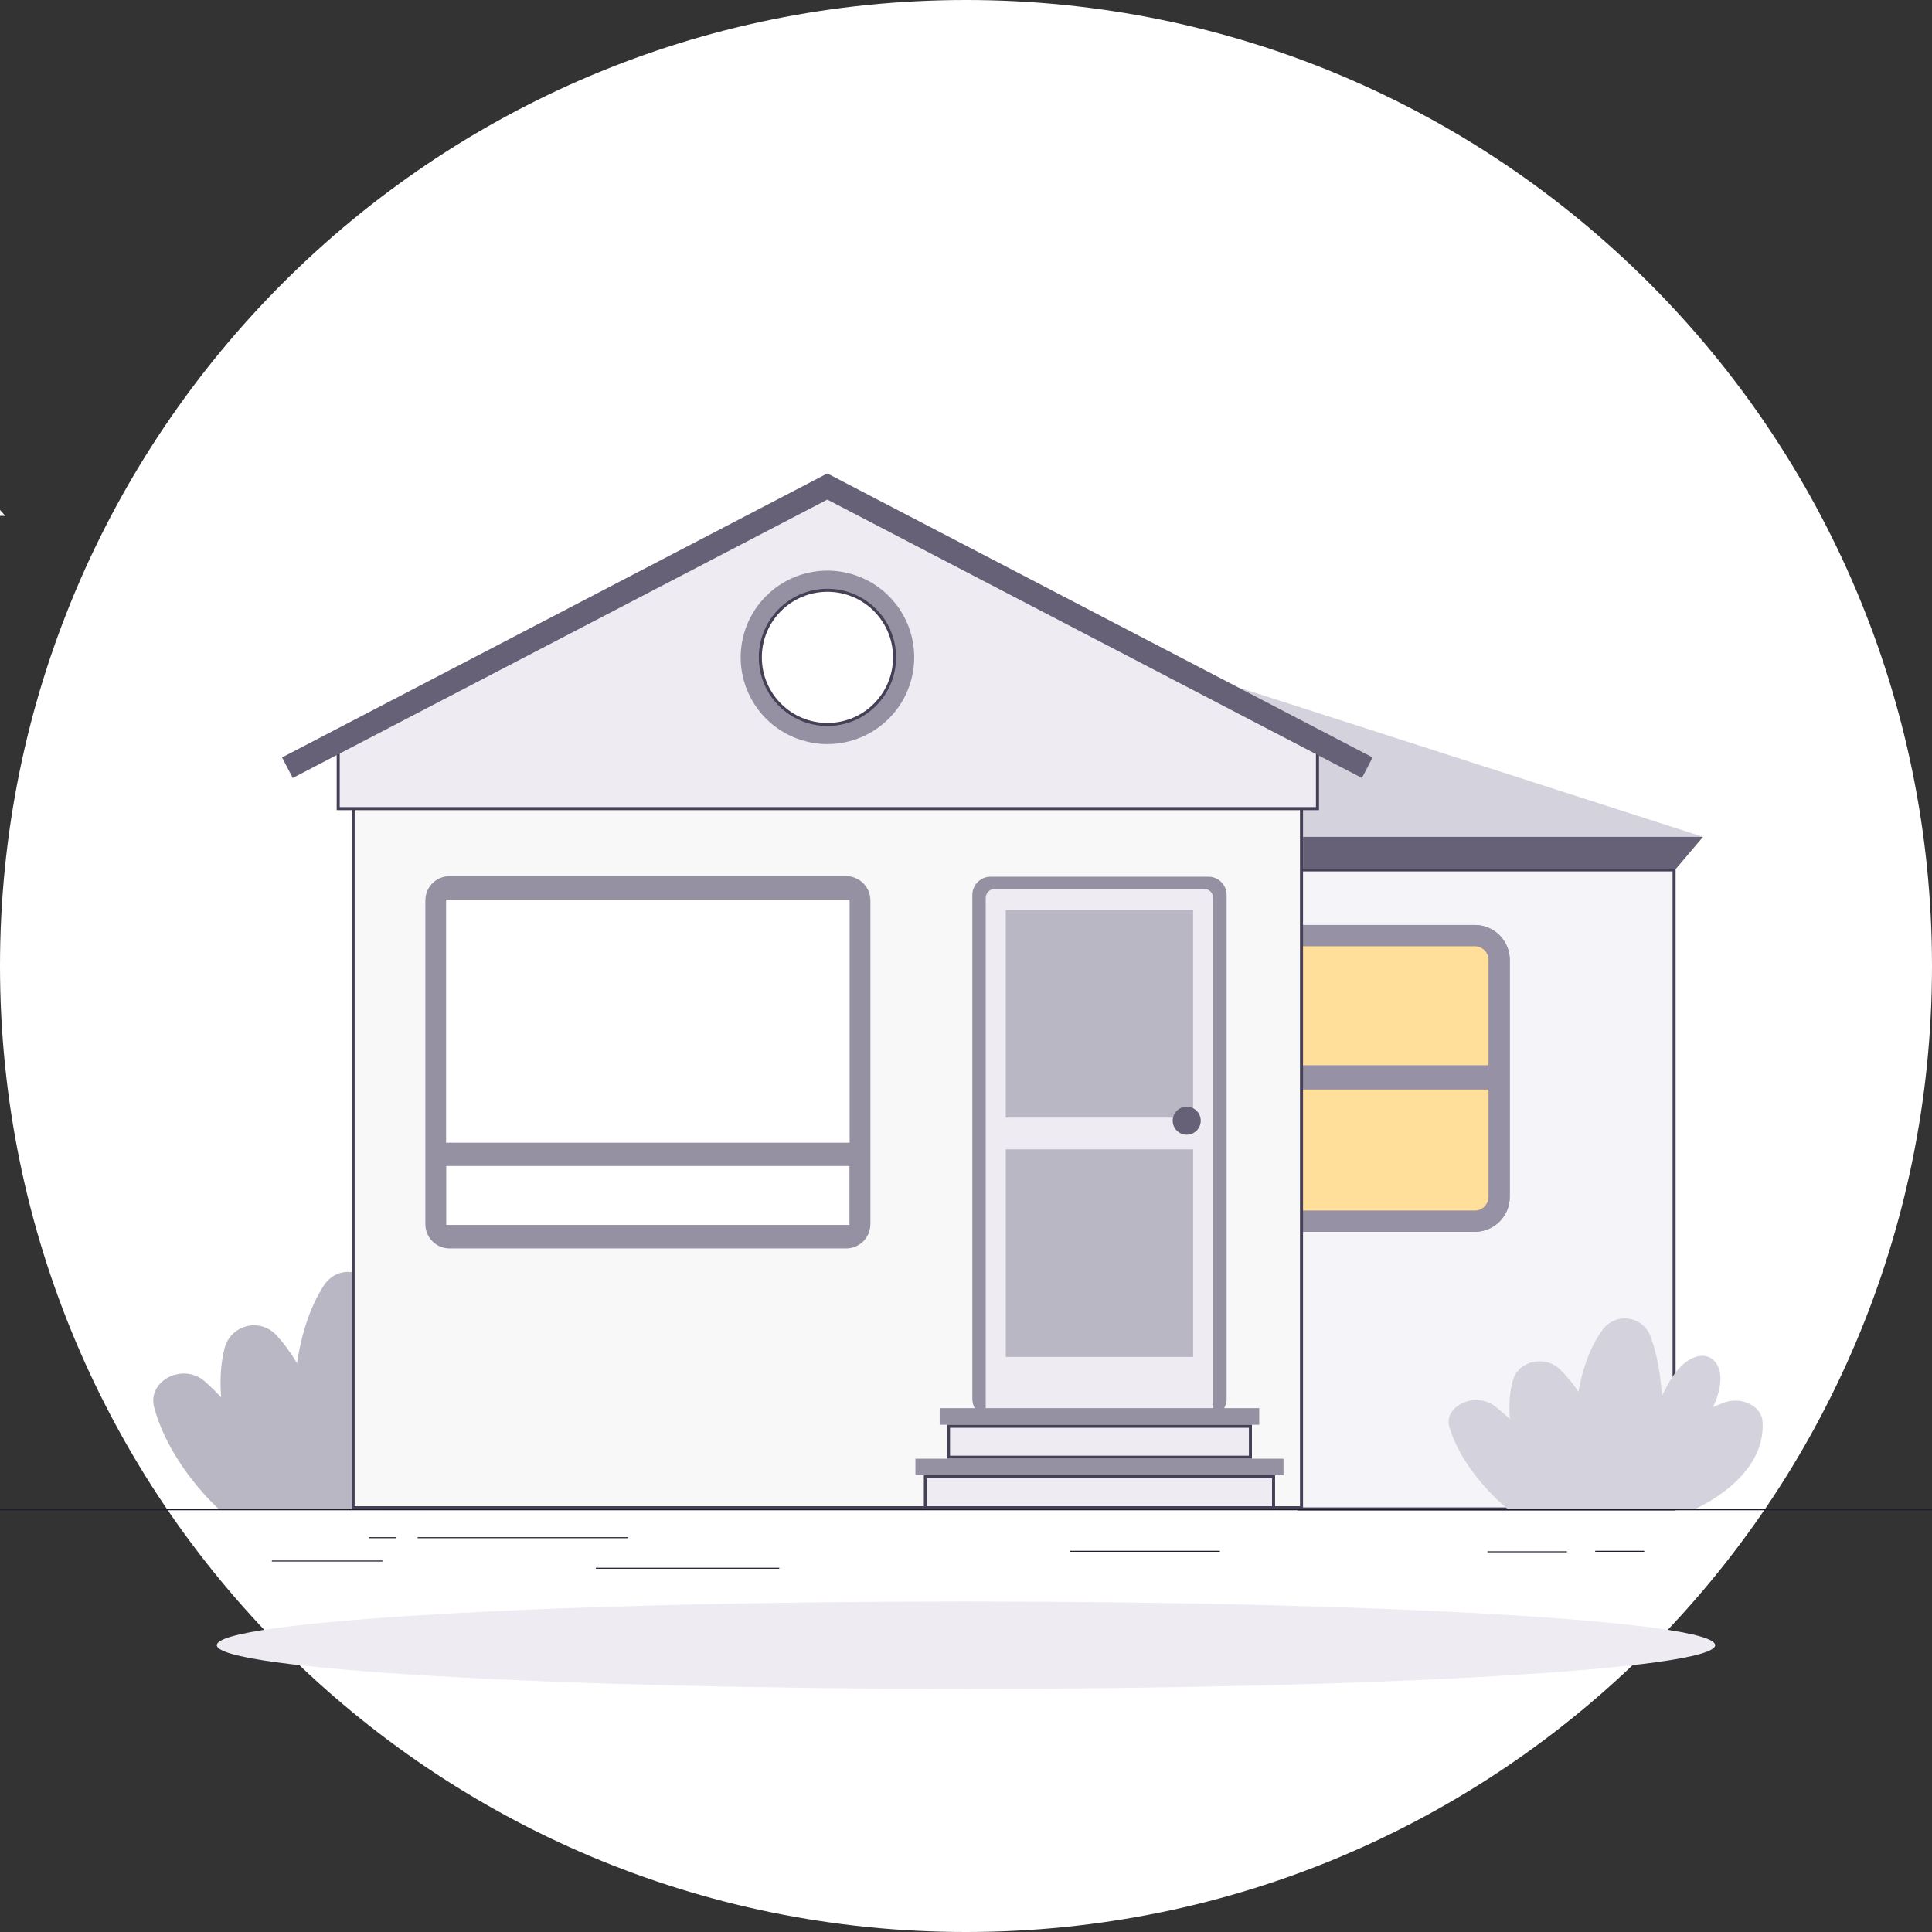 <svg xmlns="http://www.w3.org/2000/svg" viewBox="0 0 636 636" width="636" height="636"
    preserveAspectRatio="xMidYMid meet" style="width: 100%; height: 100%; transform: translate3d(0px, 0px, 0px);">
    <rect x="0" y="0" width="636" height="636" fill="#333333" stroke="none"/>
    <defs>
        <clipPath id="__lottie_element_2">
            <rect width="636" height="636" x="0" y="0"></rect>
        </clipPath>
        <clipPath id="__lottie_element_34">
            <path d="M0,0 L100,0 L100,100 L0,100z"></path>
        </clipPath>
        <clipPath id="__lottie_element_47">
            <path d="M0,0 L100,0 L100,100 L0,100z"></path>
        </clipPath>
        <clipPath id="__lottie_element_60">
            <path d="M0,0 L100,0 L100,100 L0,100z"></path>
        </clipPath>
    </defs>
    <g clip-path="url(#__lottie_element_2)">
        <g transform="matrix(1,0,0,1,0,0)" opacity="1" style="display: block;">
            <g opacity="1" transform="matrix(1,0,0,1,318,248.5)">
                <path fill="rgb(255,255,255)" fill-opacity="1"
                    d=" M0,-248.5 C175.627,-248.5 318,-106.126 318,69.5 C318,245.126 175.627,387.5 0,387.5 C-175.626,387.5 -318,245.126 -318,69.5 C-318,-106.126 -175.626,-248.5 0,-248.5z">
                </path>
            </g>
        </g>
        <g transform="matrix(1,0,0,1,-567.964,0)" opacity="1" style="display: block;">
            <g opacity="1" transform="matrix(1,0,0,1,464.965,149.468)">
                <path fill="rgb(245,244,248)" fill-opacity="1"
                    d=" M-90.891,3.052 C-90.326,2.991 -89.756,2.961 -89.186,2.963 C-89.708,-2.95 -86.642,-6.727 -80.104,-6.727 C-75.372,-6.727 -69.585,-4.756 -63.683,-1.424 C-65.363,-12.869 -59.956,-20.359 -47.706,-20.359 C-37.824,-20.359 -25.306,-15.501 -12.943,-7.642 C-11.862,-12.144 -8.211,-14.84 -2.092,-14.84 C8.656,-14.84 23.933,-6.51 36.182,5.252 C38.828,2.633 42.796,1.018 48.024,0.751 C58.263,0.229 70.92,5.011 82.241,12.819 C82.776,12.094 83.479,11.512 84.291,11.122 C85.102,10.731 85.997,10.546 86.897,10.58 C92.493,10.288 100.202,14.599 104.705,20.359 C104.705,20.359 -99.897,20.359 -99.897,20.359 C-104.705,11.674 -100.876,4.031 -90.891,3.052z">
                </path>
            </g>
            <g opacity="1" transform="matrix(1,0,0,1,200.955,118.001)">
                <path fill="rgb(245,244,248)" fill-opacity="1"
                    d=" M-87.31,7.522 C-94.688,-8.412 -88.824,-19.768 -70.774,-19.768 C-59.466,-19.768 -45.448,-15.291 -31.787,-8.03 C-30.248,-12.176 -25.898,-14.656 -18.902,-14.656 C-6.602,-14.656 10.354,-7.026 23.659,3.847 C26.878,1.443 31.533,-0.044 37.524,-0.273 C49.277,-0.769 63.549,3.643 75.989,10.828 C77.464,9.446 79.426,8.705 81.446,8.768 C88.239,8.488 97.423,12.939 101.976,18.7 C102.269,19.068 102.523,19.412 102.765,19.768 C102.765,19.768 -96.468,19.768 -96.468,19.768 C-102.765,14.096 -95.807,7.802 -87.31,7.522z">
                </path>
            </g>
        </g>
        <g transform="matrix(1,0,0,1,0,0)" opacity="1" style="display: block;">
            <g opacity="1" transform="matrix(1,0,0,1,416.491,240.963)">
                <path fill="rgb(212,210,220)" fill-opacity="1"
                    d=" M-144.143,23.932 C-144.143,23.932 -70.507,-34.525 -70.507,-34.525 C-70.507,-34.525 144.143,34.525 144.143,34.525 C144.143,34.525 -144.143,34.525 -144.143,34.525 C-144.143,34.525 -144.143,23.932 -144.143,23.932z">
                </path>
            </g>
            <g opacity="1" transform="matrix(1,0,0,1,489.362,391.548)">
                <path fill="rgb(245,244,248)" fill-opacity="1"
                    d=" M61.736,105.186 C61.736,105.186 -61.736,105.186 -61.736,105.186 C-61.736,105.186 -61.736,-105.186 -61.736,-105.186 C-61.736,-105.186 61.736,-105.186 61.736,-105.186 C61.736,-105.186 61.736,105.186 61.736,105.186z">
                </path>
                <path stroke-linecap="butt" stroke-linejoin="miter" fill-opacity="0" stroke-miterlimit="4"
                    stroke="rgb(69,64,85)" stroke-opacity="1" stroke-width="1"
                    d=" M61.736,105.186 C61.736,105.186 -61.736,105.186 -61.736,105.186 C-61.736,105.186 -61.736,-105.186 -61.736,-105.186 C-61.736,-105.186 61.736,-105.186 61.736,-105.186 C61.736,-105.186 61.736,105.186 61.736,105.186z">
                </path>
            </g>
            <g opacity="1" transform="matrix(1,0,0,1,494.789,280.79)">
                <path fill="rgb(102,97,118)" fill-opacity="1"
                    d=" M-65.845,5.303 C-65.845,5.303 56.839,5.303 56.839,5.303 C56.839,5.303 65.844,-5.303 65.844,-5.303 C65.844,-5.303 -65.845,-5.303 -65.845,-5.303 C-65.845,-5.303 -65.845,5.303 -65.845,5.303z">
                </path>
            </g>
        </g>
        <g transform="matrix(1,0,0,1,446.5,355)" opacity="1" style="display: block;">
            <path fill="rgb(255,255,255)" fill-opacity="1"
                d=" M47,-39 C47,-39 47,39 47,39 C47,43.415 43.415,47 39,47 C39,47 -39,47 -39,47 C-43.415,47 -47,43.415 -47,39 C-47,39 -47,-39 -47,-39 C-47,-43.415 -43.415,-47 -39,-47 C-39,-47 39,-47 39,-47 C43.415,-47 47,-43.415 47,-39z">
            </path>
            <path stroke-linecap="butt" stroke-linejoin="miter" fill-opacity="0" stroke-miterlimit="4"
                stroke="rgb(150,145,164)" stroke-opacity="1" stroke-width="7"
                d=" M47,-39 C47,-39 47,39 47,39 C47,43.415 43.415,47 39,47 C39,47 -39,47 -39,47 C-43.415,47 -47,43.415 -47,39 C-47,39 -47,-39 -47,-39 C-47,-43.415 -43.415,-47 -39,-47 C-39,-47 39,-47 39,-47 C43.415,-47 47,-43.415 47,-39z">
            </path>
        </g>
        <g transform="matrix(1,0,0,1,446.5,355)" opacity="1" style="display: block;">
            <path fill="rgb(255,223,154)" fill-opacity="1"
                d=" M47,-39 C47,-39 47,39 47,39 C47,43.415 43.415,47 39,47 C39,47 -39,47 -39,47 C-43.415,47 -47,43.415 -47,39 C-47,39 -47,-39 -47,-39 C-47,-43.415 -43.415,-47 -39,-47 C-39,-47 39,-47 39,-47 C43.415,-47 47,-43.415 47,-39z">
            </path>
            <path stroke-linecap="butt" stroke-linejoin="miter" fill-opacity="0" stroke-miterlimit="4"
                stroke="rgb(150,145,164)" stroke-opacity="1" stroke-width="7"
                d=" M47,-39 C47,-39 47,39 47,39 C47,43.415 43.415,47 39,47 C39,47 -39,47 -39,47 C-43.415,47 -47,43.415 -47,39 C-47,39 -47,-39 -47,-39 C-47,-43.415 -43.415,-47 -39,-47 C-39,-47 39,-47 39,-47 C43.415,-47 47,-43.415 47,-39z">
            </path>
        </g>
        <g transform="matrix(1,0,0,1,318,318.625)" opacity="1" style="display: block;">
            <g opacity="1" transform="matrix(1,0,0,1,140.405,36.052)">
                <path fill="rgb(150,145,164)" fill-opacity="1"
                    d=" M35.347,-4 C35.347,-4 35.347,4 35.347,4 C35.347,4 -35.347,4 -35.347,4 C-35.347,4 -35.347,-4 -35.347,-4 C-35.347,-4 35.347,-4 35.347,-4z">
                </path>
            </g>
        </g>
        <g transform="matrix(1,0,0,1,0,0)" opacity="1" style="display: block;">
            <g opacity="1" transform="matrix(1,0,0,1,318,497.001)">
                <path fill="rgb(31,27,44)" fill-opacity="1"
                    d=" M-318,0.16 C-318,0.16 318,0.16 318,0.16 C318,0.16 318,-0.16 318,-0.16 C318,-0.16 -318,-0.16 -318,-0.16 C-318,-0.16 -318,0.16 -318,0.16z">
                </path>
            </g>
            <g opacity="1" transform="matrix(1,0,0,1,502.746,510.836)">
                <path fill="rgb(31,27,44)" fill-opacity="1"
                    d=" M-13.064,0.16 C-13.064,0.16 13.064,0.16 13.064,0.16 C13.064,0.16 13.064,-0.159 13.064,-0.159 C13.064,-0.159 -13.064,-0.159 -13.064,-0.159 C-13.064,-0.159 -13.064,0.16 -13.064,0.16z">
                </path>
            </g>
            <g opacity="1" transform="matrix(1,0,0,1,533.203,510.672)">
                <path fill="rgb(31,27,44)" fill-opacity="1"
                    d=" M-8.071,0.16 C-8.071,0.16 8.071,0.16 8.071,0.16 C8.071,0.16 8.071,-0.159 8.071,-0.159 C8.071,-0.159 -8.071,-0.159 -8.071,-0.159 C-8.071,-0.159 -8.071,0.16 -8.071,0.16z">
                </path>
            </g>
            <g opacity="1" transform="matrix(1,0,0,1,376.887,510.672)">
                <path fill="rgb(31,27,44)" fill-opacity="1"
                    d=" M-24.683,0.16 C-24.683,0.16 24.683,0.16 24.683,0.16 C24.683,0.16 24.683,-0.159 24.683,-0.159 C24.683,-0.159 -24.683,-0.159 -24.683,-0.159 C-24.683,-0.159 -24.683,0.16 -24.683,0.16z">
                </path>
            </g>
            <g opacity="1" transform="matrix(1,0,0,1,226.339,516.255)">
                <path fill="rgb(31,27,44)" fill-opacity="1"
                    d=" M-30.184,0.159 C-30.184,0.159 30.184,0.159 30.184,0.159 C30.184,0.159 30.184,-0.16 30.184,-0.16 C30.184,-0.16 -30.184,-0.16 -30.184,-0.16 C-30.184,-0.16 -30.184,0.159 -30.184,0.159z">
                </path>
            </g>
            <g opacity="1" transform="matrix(1,0,0,1,125.896,506.196)">
                <path fill="rgb(31,27,44)" fill-opacity="1"
                    d=" M-4.497,0.159 C-4.497,0.159 4.497,0.159 4.497,0.159 C4.497,0.159 4.497,-0.159 4.497,-0.159 C4.497,-0.159 -4.497,-0.159 -4.497,-0.159 C-4.497,-0.159 -4.497,0.159 -4.497,0.159z">
                </path>
            </g>
            <g opacity="1" transform="matrix(1,0,0,1,172.12,506.196)">
                <path fill="rgb(31,27,44)" fill-opacity="1"
                    d=" M-34.656,0.159 C-34.656,0.159 34.656,0.159 34.656,0.159 C34.656,0.159 34.656,-0.159 34.656,-0.159 C34.656,-0.159 -34.656,-0.159 -34.656,-0.159 C-34.656,-0.159 -34.656,0.159 -34.656,0.159z">
                </path>
            </g>
            <g opacity="1" transform="matrix(1,0,0,1,107.694,513.876)">
                <path fill="rgb(31,27,44)" fill-opacity="1"
                    d=" M-18.209,0.16 C-18.209,0.16 18.209,0.16 18.209,0.16 C18.209,0.16 18.209,-0.159 18.209,-0.159 C18.209,-0.159 -18.209,-0.159 -18.209,-0.159 C-18.209,-0.159 -18.209,0.16 -18.209,0.16z">
                </path>
            </g>
            <g opacity="1" transform="matrix(1,0,0,1,132.6,460.9)">
                <path fill="rgb(149,145,163)" fill-opacity="1"
                    d=" M-23.335,35.943 C-23.335,35.943 -6.456,35.943 -6.456,35.943 C-6.456,35.943 4.127,17.288 14.061,-5.64 C23.334,-27.016 7.536,-35.943 -2.385,-14.936 C-15.004,11.795 -23.335,35.943 -23.335,35.943z">
                </path>
            </g>
            <g opacity="1" transform="matrix(1,0,0,1,140.111,473.75)">
                <path fill="rgb(149,145,163)" fill-opacity="1"
                    d=" M-26.229,23.093 C-26.229,23.093 -0.089,23.093 -0.089,23.093 C-0.089,23.093 26.229,10.643 24.766,-12.92 C24.371,-19.088 17.325,-23.093 11.079,-20.703 C-16.981,-9.945 -26.229,23.093 -26.229,23.093z">
                </path>
            </g>
            <g opacity="1" transform="matrix(1,0,0,1,73.286,472.644)">
                <path fill="rgb(186,183,197)" fill-opacity="1"
                    d=" M24.951,24.199 C24.951,24.199 -1.189,24.199 -1.189,24.199 C-1.189,24.199 -17.319,9.905 -22.521,-9.271 C-24.951,-18.109 -13.056,-24.199 -5.87,-17.893 C10.946,-3.115 24.951,24.199 24.951,24.199z">
                </path>
            </g>
            <g opacity="1" transform="matrix(1,0,0,1,89.479,466.491)">
                <path fill="rgb(186,183,197)" fill-opacity="1"
                    d=" M19.761,30.352 C19.761,30.352 -6.379,30.352 -6.379,30.352 C-6.379,30.352 -21.325,-0.347 -15.551,-22.69 C-15.103,-24.441 -14.188,-26.037 -12.904,-27.31 C-11.62,-28.583 -10.015,-29.484 -8.26,-29.918 C-6.504,-30.351 -4.664,-30.301 -2.935,-29.771 C-1.206,-29.242 0.346,-28.252 1.558,-26.911 C21.325,-5.165 19.761,30.352 19.761,30.352z">
                </path>
            </g>
            <g opacity="1" transform="matrix(1,0,0,1,111.382,456.5)">
                <path fill="rgb(186,183,197)" fill-opacity="1"
                    d=" M-12.167,40.343 C-12.167,40.343 13.961,40.343 13.961,40.343 C13.961,40.343 21.859,-3.249 12.497,-30.704 C9.698,-38.906 -0.222,-40.343 -4.827,-33.247 C-21.859,-6.695 -12.167,40.343 -12.167,40.343z">
                </path>
            </g>
            <g opacity="1" transform="matrix(1,0,0,1,497.511,477.38)">
                <path fill="rgb(212,210,220)" fill-opacity="1"
                    d=" M22.521,19.462 C22.521,19.462 -1.076,19.462 -1.076,19.462 C-1.076,19.462 -15.614,8.018 -20.346,-7.445 C-22.521,-14.553 -11.798,-19.463 -5.311,-14.389 C9.876,-2.499 22.521,19.462 22.521,19.462z">
                </path>
            </g>
            <g opacity="1" transform="matrix(1,0,0,1,512.132,471.441)">
                <path fill="rgb(212,210,220)" fill-opacity="1"
                    d=" M17.847,25.401 C17.847,25.401 -5.761,25.401 -5.761,25.401 C-5.761,25.401 -19.257,0.718 -14.043,-17.25 C-12.235,-23.482 -3.459,-25.402 1.401,-20.646 C19.258,-3.161 17.847,25.401 17.847,25.401z">
                </path>
            </g>
            <g opacity="1" transform="matrix(1,0,0,1,551.094,467.938)">
                <path fill="rgb(212,210,220)" fill-opacity="1"
                    d=" M-21.09,28.904 C-21.09,28.904 -5.826,28.904 -5.826,28.904 C0.918,18.081 7.108,6.924 12.721,-4.527 C21.09,-21.72 6.818,-28.905 -2.137,-12.005 C-9.17,1.289 -15.496,14.944 -21.09,28.904z">
                </path>
            </g>
            <g opacity="1" transform="matrix(1,0,0,1,557.855,478.277)">
                <path fill="rgb(212,210,220)" fill-opacity="1"
                    d=" M-23.691,18.566 C-23.691,18.566 -0.084,18.566 -0.084,18.566 C-0.084,18.566 23.691,8.558 22.355,-10.389 C22.012,-15.349 15.639,-18.566 10.004,-16.646 C-15.334,-7.998 -23.691,18.566 -23.691,18.566z">
                </path>
            </g>
            <g opacity="1" transform="matrix(1,0,0,1,531.911,465.361)">
                <path fill="rgb(212,210,220)" fill-opacity="1"
                    d=" M-10.99,31.482 C-10.99,31.482 12.605,31.482 12.605,31.482 C12.605,31.482 19.741,-3.564 11.333,-25.653 C10.742,-27.151 9.759,-28.463 8.488,-29.452 C7.216,-30.442 5.702,-31.072 4.104,-31.277 C2.506,-31.482 0.882,-31.255 -0.597,-30.619 C-2.079,-29.983 -3.361,-28.962 -4.312,-27.662 C-19.742,-6.349 -10.99,31.482 -10.99,31.482z">
                </path>
            </g>
            <g opacity="1" transform="matrix(1,0,0,1,272.348,373.137)">
                <path fill="rgb(248,248,249)" fill-opacity="1"
                    d=" M-156.096,-123.193 C-156.096,-123.193 156.096,-123.193 156.096,-123.193 C156.096,-123.193 156.096,123.193 156.096,123.193 C156.096,123.193 -156.096,123.193 -156.096,123.193 C-156.096,123.193 -156.096,-123.193 -156.096,-123.193z">
                </path>
            </g>
            <g opacity="1" transform="matrix(1,0,0,1,272.348,373.137)">
                <path stroke-linecap="butt" stroke-linejoin="miter" fill-opacity="0" stroke-miterlimit="4"
                    stroke="rgb(69,64,85)" stroke-opacity="1" stroke-width="1"
                    d=" M-156.096,-123.193 C-156.096,-123.193 156.096,-123.193 156.096,-123.193 C156.096,-123.193 156.096,123.193 156.096,123.193 C156.096,123.193 -156.096,123.193 -156.096,123.193 C-156.096,123.193 -156.096,-123.193 -156.096,-123.193z">
                </path>
            </g>
            <g opacity="1" transform="matrix(1,0,0,1,213.275,349.7)">
                <path fill="rgb(149,145,163)" fill-opacity="1"
                    d=" M65.255,-61.28 C65.255,-61.28 -65.255,-61.28 -65.255,-61.28 C-69.673,-61.28 -73.255,-57.698 -73.255,-53.28 C-73.255,-53.28 -73.255,53.281 -73.255,53.281 C-73.255,57.699 -69.673,61.281 -65.255,61.281 C-65.255,61.281 65.255,61.281 65.255,61.281 C69.674,61.281 73.255,57.699 73.255,53.281 C73.255,53.281 73.255,-53.28 73.255,-53.28 C73.255,-57.698 69.674,-61.28 65.255,-61.28z">
                </path>
            </g>
            <g opacity="1" transform="matrix(1,0,0,1,213.269,349.7)">
                <path fill="rgb(255,255,255)" fill-opacity="1"
                    d=" M66.367,-53.549 C66.367,-53.549 -66.367,-53.549 -66.367,-53.549 C-66.367,-53.549 -66.367,53.549 -66.367,53.549 C-66.367,53.549 66.367,53.549 66.367,53.549 C66.367,53.549 66.367,-53.549 66.367,-53.549z">
                </path>
            </g>
            <g opacity="1" transform="matrix(1,0,0,1,213.282,338.63)">
                <path fill="rgb(255,255,255)" fill-opacity="1"
                    d=" M66.367,-42.492 C66.367,-42.492 -66.367,-42.492 -66.367,-42.492 C-66.367,-42.492 -66.367,42.492 -66.367,42.492 C-66.367,42.492 66.367,42.492 66.367,42.492 C66.367,42.492 66.367,-42.492 66.367,-42.492z">
                </path>
            </g>
            <g opacity="1" transform="matrix(1,0,0,1,213.563,380.005)">
                <path fill="rgb(149,145,163)" fill-opacity="1"
                    d=" M70.335,-3.836 C70.335,-3.836 -70.335,-3.836 -70.335,-3.836 C-70.335,-3.836 -70.335,3.836 -70.335,3.836 C-70.335,3.836 70.335,3.836 70.335,3.836 C70.335,3.836 70.335,-3.836 70.335,-3.836z">
                </path>
            </g>
            <g opacity="1" transform="matrix(1,0,0,1,361.941,377.58)">
                <path fill="rgb(149,145,163)" fill-opacity="1"
                    d=" M-35.855,88.97 C-35.855,88.97 35.855,88.97 35.855,88.97 C39.169,88.97 41.855,86.283 41.855,82.97 C41.855,82.97 41.855,-82.97 41.855,-82.97 C41.855,-86.284 39.169,-88.97 35.855,-88.97 C35.855,-88.97 -35.855,-88.97 -35.855,-88.97 C-39.168,-88.97 -41.855,-86.284 -41.855,-82.97 C-41.855,-82.97 -41.855,82.97 -41.855,82.97 C-41.855,86.283 -39.168,88.97 -35.855,88.97z">
                </path>
            </g>
            <g opacity="1" transform="matrix(1,0,0,1,361.935,379.565)">
                <path fill="rgb(238,235,243)" fill-opacity="1"
                    d=" M37.448,83.948 C37.448,83.948 37.448,-83.949 37.448,-83.949 C37.448,-85.606 36.105,-86.949 34.448,-86.949 C34.448,-86.949 -34.448,-86.949 -34.448,-86.949 C-36.105,-86.949 -37.448,-85.606 -37.448,-83.949 C-37.448,-83.949 -37.448,83.948 -37.448,83.948 C-37.448,85.605 -36.105,86.948 -34.448,86.948 C-34.448,86.948 34.448,86.948 34.448,86.948 C36.105,86.948 37.448,85.605 37.448,83.948z">
                </path>
            </g>
            <g opacity="1" transform="matrix(1,0,0,1,361.922,333.747)">
                <path fill="rgb(186,183,197)" fill-opacity="1"
                    d=" M30.833,-34.163 C30.833,-34.163 -30.833,-34.163 -30.833,-34.163 C-30.833,-34.163 -30.833,34.162 -30.833,34.162 C-30.833,34.162 30.833,34.162 30.833,34.162 C30.833,34.162 30.833,-34.163 30.833,-34.163z">
                </path>
            </g>
            <g opacity="1" transform="matrix(1,0,0,1,361.935,412.526)">
                <path fill="rgb(186,183,197)" fill-opacity="1"
                    d=" M30.833,-34.163 C30.833,-34.163 -30.833,-34.163 -30.833,-34.163 C-30.833,-34.163 -30.833,34.162 -30.833,34.162 C-30.833,34.162 30.833,34.162 30.833,34.162 C30.833,34.162 30.833,-34.163 30.833,-34.163z">
                </path>
            </g>
            <g opacity="1" transform="matrix(1,0,0,1,272.516,213.451)">
                <path fill="rgb(238,235,243)" fill-opacity="1"
                    d=" M-161.184,52.737 C-161.184,52.737 -161.184,31.211 -161.184,31.211 C-161.184,31.211 -0.001,-52.737 -0.001,-52.737 C-0.001,-52.737 161.184,31.211 161.184,31.211 C161.184,31.211 161.184,52.737 161.184,52.737 C161.184,52.737 -161.184,52.737 -161.184,52.737z">
                </path>
            </g>
            <g opacity="1" transform="matrix(1,0,0,1,272.516,213.451)">
                <path stroke-linecap="butt" stroke-linejoin="miter" fill-opacity="0" stroke-miterlimit="4"
                    stroke="rgb(69,64,85)" stroke-opacity="1" stroke-width="1"
                    d=" M-161.184,52.737 C-161.184,52.737 -161.184,31.211 -161.184,31.211 C-161.184,31.211 -0.001,-52.737 -0.001,-52.737 C-0.001,-52.737 161.184,31.211 161.184,31.211 C161.184,31.211 161.184,52.737 161.184,52.737 C161.184,52.737 -161.184,52.737 -161.184,52.737z">
                </path>
            </g>
            <g opacity="1" transform="matrix(1,0,0,1,272.348,205.98)">
                <path fill="rgb(102,97,118)" fill-opacity="1"
                    d=" M175.982,50.128 C175.982,50.128 0,-41.519 0,-41.519 C0,-41.519 -175.98,50.128 -175.98,50.128 C-175.98,50.128 -179.504,43.363 -179.504,43.363 C-179.504,43.363 0,-50.128 0,-50.128 C0,-50.128 179.504,43.363 179.504,43.363 C179.504,43.363 175.982,50.128 175.982,50.128z">
                </path>
            </g>
            <g opacity="1" transform="matrix(1,0,0,1,272.112,216.123)">
                <path fill="rgb(149,145,163)" fill-opacity="1"
                    d=" M0.287,28.827 C-5.362,28.829 -10.885,27.157 -15.583,24.02 C-20.281,20.884 -23.943,16.427 -26.106,11.21 C-28.27,5.993 -28.837,0.25 -27.736,-5.289 C-26.635,-10.828 -23.916,-15.916 -19.922,-19.91 C-15.928,-23.904 -10.839,-26.625 -5.299,-27.728 C0.242,-28.83 5.985,-28.265 11.204,-26.104 C16.423,-23.943 20.885,-20.285 24.023,-15.589 C27.162,-10.893 28.837,-5.373 28.837,0.275 C28.829,7.843 25.819,15.099 20.467,20.452 C15.115,25.804 7.858,28.816 0.287,28.827z M0.287,-22.01 C-4.124,-22.012 -8.438,-20.706 -12.107,-18.257 C-15.776,-15.808 -18.636,-12.326 -20.325,-8.251 C-22.014,-4.177 -22.457,0.308 -21.597,4.633 C-20.737,8.959 -18.612,12.932 -15.493,16.051 C-12.373,19.169 -8.398,21.294 -4.071,22.154 C0.256,23.014 4.741,22.57 8.816,20.882 C12.892,19.193 16.375,16.335 18.824,12.667 C21.274,8.999 22.581,4.686 22.579,0.275 C22.565,-5.629 20.211,-11.287 16.033,-15.46 C11.855,-19.633 6.193,-21.98 0.287,-21.988 C0.287,-21.988 0.287,-22.01 0.287,-22.01z">
                </path>
            </g>
            <g opacity="1" transform="matrix(1,0,0,1,272.389,216.399)">
                <path fill="rgb(255,255,255)" fill-opacity="1"
                    d=" M22.092,0 C22.092,12.197 12.201,22.087 -0.001,22.087 C-12.202,22.087 -22.093,12.197 -22.093,0 C-22.093,-12.198 -12.202,-22.087 -0.001,-22.087 C12.201,-22.087 22.092,-12.198 22.092,0z">
                </path>
            </g>
            <g opacity="1" transform="matrix(1,0,0,1,272.389,216.399)">
                <path stroke-linecap="butt" stroke-linejoin="miter" fill-opacity="0" stroke-miterlimit="4"
                    stroke="rgb(69,64,85)" stroke-opacity="1" stroke-width="1"
                    d=" M22.092,0 C22.092,12.197 12.201,22.087 -0.001,22.087 C-12.202,22.087 -22.093,12.197 -22.093,0 C-22.093,-12.198 -12.202,-22.087 -0.001,-22.087 C12.201,-22.087 22.092,-12.198 22.092,0z">
                </path>
            </g>
            <g opacity="1" transform="matrix(1,0,0,1,361.935,466.279)">
                <path fill="rgb(149,145,163)" fill-opacity="1"
                    d=" M52.597,-2.728 C52.597,-2.728 -52.597,-2.728 -52.597,-2.728 C-52.597,-2.728 -52.597,2.727 -52.597,2.727 C-52.597,2.727 52.597,2.727 52.597,2.727 C52.597,2.727 52.597,-2.728 52.597,-2.728z">
                </path>
            </g>
            <g opacity="1" transform="matrix(1,0,0,1,361.935,474.609)">
                <path fill="rgb(238,235,243)" fill-opacity="1"
                    d=" M-49.693,-5.089 C-49.693,-5.089 49.693,-5.089 49.693,-5.089 C49.693,-5.089 49.693,5.089 49.693,5.089 C49.693,5.089 -49.693,5.089 -49.693,5.089 C-49.693,5.089 -49.693,-5.089 -49.693,-5.089z">
                </path>
            </g>
            <g opacity="1" transform="matrix(1,0,0,1,361.935,474.609)">
                <path stroke-linecap="butt" stroke-linejoin="miter" fill-opacity="0" stroke-miterlimit="4"
                    stroke="rgb(69,64,85)" stroke-opacity="1" stroke-width="1"
                    d=" M-49.693,-5.089 C-49.693,-5.089 49.693,-5.089 49.693,-5.089 C49.693,-5.089 49.693,5.089 49.693,5.089 C49.693,5.089 -49.693,5.089 -49.693,5.089 C-49.693,5.089 -49.693,-5.089 -49.693,-5.089z">
                </path>
            </g>
            <g opacity="1" transform="matrix(1,0,0,1,361.935,482.925)">
                <path fill="rgb(149,145,163)" fill-opacity="1"
                    d=" M60.585,-2.728 C60.585,-2.728 -60.585,-2.728 -60.585,-2.728 C-60.585,-2.728 -60.585,2.728 -60.585,2.728 C-60.585,2.728 60.585,2.728 60.585,2.728 C60.585,2.728 60.585,-2.728 60.585,-2.728z">
                </path>
            </g>
            <g opacity="1" transform="matrix(1,0,0,1,361.935,491.241)">
                <path fill="rgb(238,235,243)" fill-opacity="1"
                    d=" M-57.312,-5.089 C-57.312,-5.089 57.312,-5.089 57.312,-5.089 C57.312,-5.089 57.312,5.089 57.312,5.089 C57.312,5.089 -57.312,5.089 -57.312,5.089 C-57.312,5.089 -57.312,-5.089 -57.312,-5.089z">
                </path>
            </g>
            <g opacity="1" transform="matrix(1,0,0,1,361.935,491.241)">
                <path stroke-linecap="butt" stroke-linejoin="miter" fill-opacity="0" stroke-miterlimit="4"
                    stroke="rgb(69,64,85)" stroke-opacity="1" stroke-width="1"
                    d=" M-57.312,-5.089 C-57.312,-5.089 57.312,-5.089 57.312,-5.089 C57.312,-5.089 57.312,5.089 57.312,5.089 C57.312,5.089 -57.312,5.089 -57.312,5.089 C-57.312,5.089 -57.312,-5.089 -57.312,-5.089z">
                </path>
            </g>
            <g opacity="1" transform="matrix(1,0,0,1,390.612,368.973)">
                <path fill="rgb(102,97,118)" fill-opacity="1"
                    d=" M4.662,-0.044 C4.662,0.869 4.391,1.761 3.884,2.52 C3.376,3.279 2.654,3.871 1.81,4.22 C0.968,4.57 0.039,4.661 -0.857,4.483 C-1.752,4.306 -2.575,3.865 -3.222,3.22 C-3.866,2.574 -4.307,1.752 -4.484,0.856 C-4.662,-0.039 -4.571,-0.967 -4.222,-1.811 C-3.872,-2.653 -3.28,-3.375 -2.522,-3.883 C-1.763,-4.39 -0.869,-4.661 0.044,-4.661 C1.268,-4.661 2.442,-4.174 3.308,-3.308 C4.175,-2.442 4.662,-1.269 4.662,-0.044z">
                </path>
            </g>
            <g opacity="1" transform="matrix(1,0,0,1,317.999,541.58)">
                <path fill="rgb(238,235,243)" fill-opacity="1"
                    d=" M0,14.395 C136.209,14.395 246.628,7.951 246.628,0 C246.628,-7.951 136.209,-14.395 0,-14.395 C-136.209,-14.395 -246.628,-7.951 -246.628,0 C-246.628,7.951 -136.209,14.395 0,14.395z">
                </path>
            </g>
        </g>
        <g transform="matrix(1,0,0,0,0,538.979)" opacity="1" style="display: block;">
            <g opacity="1" transform="matrix(1,0,0,1,269.652,438.157)">
                <path fill="rgb(69,64,85)" fill-opacity="1"
                    d=" M8.268,-100.822 C8.268,-100.822 -8.268,-100.822 -8.268,-100.822 C-8.268,-100.822 -8.268,100.822 -8.268,100.822 C-8.268,100.822 8.268,100.822 8.268,100.822 C8.268,100.822 8.268,-100.822 8.268,-100.822z">
                </path>
            </g>
            <g opacity="1" transform="matrix(1,0,0,1,269.652,337.336)">
                <path fill="rgb(31,27,44)" fill-opacity="1"
                    d=" M8.268,-0.001 C8.268,0.419 4.566,0.775 0,0.775 C-4.567,0.775 -8.268,0.419 -8.268,-0.001 C-8.268,-0.42 -4.567,-0.776 0,-0.776 C4.566,-0.776 8.268,-0.433 8.268,-0.001z">
                </path>
            </g>
            <g opacity="1" transform="matrix(1,0,0,1,269.652,457.187)">
                <path fill="rgb(0,0,0)" fill-opacity="0.4"
                    d=" M8.268,6.816 C8.268,6.816 -8.268,5.621 -8.268,5.621 C-8.268,5.621 -8.268,-6.816 -8.268,-6.816 C-8.268,-6.816 8.268,-6.816 8.268,-6.816 C8.268,-6.816 8.268,6.816 8.268,6.816z">
                </path>
            </g>
        </g>
        <g transform="matrix(0,0,0,1,269.652,0)" opacity="1" style="display: block;">
            <g opacity="1" transform="matrix(1,0,0,1,269.635,400.791)">
                <path fill="rgb(252,85,48)" fill-opacity="1"
                    d=" M95.302,-48.082 C95.302,-48.082 -85.481,-63.926 -85.481,-63.926 C-85.481,-63.926 -95.302,48.083 -95.302,48.083 C-95.302,48.083 85.481,63.927 85.481,63.927 C85.481,63.927 95.302,-48.082 95.302,-48.082z">
                </path>
            </g>
            <g opacity="1" transform="matrix(1,0,0,1,269.635,400.791)">
                <path fill="rgb(0,0,0)" fill-opacity="0.4"
                    d=" M95.302,-48.082 C95.302,-48.082 -85.481,-63.926 -85.481,-63.926 C-85.481,-63.926 -95.302,48.083 -95.302,48.083 C-95.302,48.083 85.481,63.927 85.481,63.927 C85.481,63.927 95.302,-48.082 95.302,-48.082z">
                </path>
            </g>
            <g opacity="1" transform="matrix(1,0,0,1,261.551,400.073)">
                <path fill="rgb(252,85,48)" fill-opacity="1"
                    d=" M95.302,-48.082 C95.302,-48.082 -85.481,-63.927 -85.481,-63.927 C-85.481,-63.927 -95.302,48.084 -95.302,48.084 C-95.302,48.084 85.481,63.927 85.481,63.927 C85.481,63.927 95.302,-48.082 95.302,-48.082z">
                </path>
            </g>
            <g opacity="1" transform="matrix(1,0,0,1,339.579,369.978)">
                <path fill="rgb(0,0,0)" fill-opacity="0.2"
                    d=" M15.766,-0.559 C15.766,-0.559 -15.766,-2.111 -15.766,-2.111 C-15.766,-2.111 15.553,2.111 15.553,2.111 C15.553,2.111 15.766,-0.559 15.766,-0.559z">
                </path>
            </g>
            <g opacity="1" transform="matrix(1,0,0,1,345.167,375.236)">
                <path fill="rgb(0,0,0)" fill-opacity="0.2"
                    d=" M9.803,-2.004 C9.803,-2.004 -9.803,-1.71 -9.803,-1.71 C-9.803,-1.71 9.469,2.004 9.469,2.004 C9.469,2.004 9.803,-2.004 9.803,-2.004z">
                </path>
            </g>
            <g opacity="0.2" transform="matrix(1,0,0,1,177.876,418.485)">
                <path fill="rgb(0,0,0)" fill-opacity="1"
                    d=" M-9.145,1.239 C-9.145,1.239 9.146,1.43 9.146,1.43 C9.146,1.43 -8.904,-1.431 -8.904,-1.431 C-8.904,-1.431 -9.145,1.239 -9.145,1.239z">
                </path>
            </g>
            <g opacity="1" transform="matrix(1,0,0,1,178.455,396.613)">
                <path fill="rgb(0,0,0)" fill-opacity="0.2"
                    d=" M-7.868,2.003 C-7.868,2.003 7.867,1.253 7.867,1.253 C7.867,1.253 -7.524,-2.003 -7.524,-2.003 C-7.524,-2.003 -7.868,2.003 -7.868,2.003z">
                </path>
            </g>
            <g opacity="1" transform="matrix(1,0,0,1,340.928,454.11)">
                <path fill="rgb(0,0,0)" fill-opacity="0.2"
                    d=" M7.117,-2.009 C7.117,-2.009 -7.117,-1.259 -7.117,-1.259 C-7.117,-1.259 6.795,2.01 6.795,2.01 C6.795,2.01 7.117,-2.009 7.117,-2.009z">
                </path>
            </g>
        </g>
        <g transform="matrix(0,0,0,1,269.652,0)" opacity="1" style="display: block;">
            <g opacity="1" transform="matrix(1,0,0,1,260.605,400.318)">
                <path fill="rgb(255,255,255)" fill-opacity="1"
                    d=" M-25.078,2.003 C-25.078,2.003 -29.484,1.617 -29.484,1.617 C-29.484,1.617 -28.544,-9.102 -28.544,-9.102 C-28.544,-9.102 -37.356,-9.874 -37.356,-9.874 C-37.356,-9.874 -41.16,0.594 -41.16,0.594 C-41.16,0.594 -48.943,-0.089 -48.943,-0.089 C-48.943,-0.089 -34.346,-28.177 -34.346,-28.177 C-34.346,-28.177 -47.269,-29.31 -47.269,-29.31 C-47.269,-29.31 -66.212,6.979 -66.212,6.979 C-66.212,6.979 -66.425,9.401 -66.425,9.401 C-66.425,9.401 -43,11.454 -43,11.454 C-43,11.454 -43.766,20.19 -43.766,20.19 C-43.766,20.19 -31.209,21.29 -31.209,21.29 C-31.209,21.29 -30.443,12.555 -30.443,12.555 C-30.443,12.555 -26.037,12.941 -26.037,12.941 C-26.037,12.941 -25.078,2.003 -25.078,2.003z M-0.929,25.276 C12.069,26.415 21.321,17.092 22.687,1.529 C24.058,-14.108 16.635,-24.82 3.565,-25.965 C-9.433,-27.105 -18.68,-17.853 -20.051,-2.217 C-21.416,13.347 -13.853,24.143 -0.929,25.276z M0.088,13.677 C-5.052,13.226 -7.398,7.917 -6.613,-1.039 C-5.821,-10.069 -2.593,-14.817 2.547,-14.366 C7.688,-13.915 10.107,-8.6 9.321,0.357 C8.529,9.386 5.229,14.127 0.088,13.677z M66.425,10.022 C66.425,10.022 62.019,9.635 62.019,9.635 C62.019,9.635 62.959,-1.081 62.959,-1.081 C62.959,-1.081 54.147,-1.854 54.147,-1.854 C54.147,-1.854 50.344,8.612 50.344,8.612 C50.344,8.612 42.56,7.93 42.56,7.93 C42.56,7.93 57.158,-20.159 57.158,-20.159 C57.158,-20.159 44.234,-21.29 44.234,-21.29 C44.234,-21.29 25.291,14.999 25.291,14.999 C25.291,14.999 25.078,17.421 25.078,17.421 C25.078,17.421 48.503,19.474 48.503,19.474 C48.503,19.474 47.737,28.21 47.737,28.21 C47.737,28.21 60.294,29.31 60.294,29.31 C60.294,29.31 61.06,20.574 61.06,20.574 C61.06,20.574 65.466,20.961 65.466,20.961 C65.466,20.961 66.425,10.022 66.425,10.022z">
                </path>
            </g>
        </g>
        <g clip-path="url(#__lottie_element_34)"
            transform="matrix(0.866,-0.5,0.5,0.866,82.699,334.699)"
            opacity="1" style="display: none;">
            <g transform="matrix(1,0,0,1,50,50)" opacity="1" style="display: block;">
                <path stroke-linecap="round" stroke-linejoin="miter" fill-opacity="0" stroke-miterlimit="4"
                    stroke="rgb(253,86,49)" stroke-opacity="1" stroke-width="2" d="M0 0"></path>
                <g opacity="1" transform="matrix(1,0,0,1,0,0)">
                    <path stroke-linecap="round" stroke-linejoin="miter" fill-opacity="0" stroke-miterlimit="4"
                        stroke="rgb(253,86,49)" stroke-opacity="1" stroke-width="2" d="M0 0"></path>
                </g>
            </g>
            <g transform="matrix(0.707,-0.707,0.707,0.707,50,50)"
                opacity="1" style="display: block;">
                <path stroke-linecap="round" stroke-linejoin="miter" fill-opacity="0" stroke-miterlimit="4"
                    stroke="rgb(253,86,49)" stroke-opacity="1" stroke-width="2" d="M0 0"></path>
                <g opacity="1" transform="matrix(1,0,0,1,0,0)">
                    <path stroke-linecap="round" stroke-linejoin="miter" fill-opacity="0" stroke-miterlimit="4"
                        stroke="rgb(253,86,49)" stroke-opacity="1" stroke-width="2" d="M0 0"></path>
                </g>
            </g>
            <g transform="matrix(0,-1,1,0,50,50)" opacity="1" style="display: block;">
                <path stroke-linecap="round" stroke-linejoin="miter" fill-opacity="0" stroke-miterlimit="4"
                    stroke="rgb(253,86,49)" stroke-opacity="1" stroke-width="2" d="M0 0"></path>
                <g opacity="1" transform="matrix(1,0,0,1,0,0)">
                    <path stroke-linecap="round" stroke-linejoin="miter" fill-opacity="0" stroke-miterlimit="4"
                        stroke="rgb(253,86,49)" stroke-opacity="1" stroke-width="2" d="M0 0"></path>
                </g>
            </g>
        </g>
        <g clip-path="url(#__lottie_element_47)"
            transform="matrix(0.866,-0.5,0.5,0.866,82.699,334.699)"
            opacity="1" style="display: none;">
            <g transform="matrix(1,0,0,1,50,50)" opacity="1" style="display: block;">
                <path stroke-linecap="round" stroke-linejoin="miter" fill-opacity="0" stroke-miterlimit="4"
                    stroke="rgb(253,86,49)" stroke-opacity="1" stroke-width="2" d="M0 0"></path>
                <g opacity="1" transform="matrix(1,0,0,1,0,0)">
                    <path stroke-linecap="round" stroke-linejoin="miter" fill-opacity="0" stroke-miterlimit="4"
                        stroke="rgb(253,86,49)" stroke-opacity="1" stroke-width="2" d="M0 0"></path>
                </g>
            </g>
            <g transform="matrix(0.707,-0.707,0.707,0.707,50,50)"
                opacity="1" style="display: block;">
                <path stroke-linecap="round" stroke-linejoin="miter" fill-opacity="0" stroke-miterlimit="4"
                    stroke="rgb(253,86,49)" stroke-opacity="1" stroke-width="2" d="M0 0"></path>
                <g opacity="1" transform="matrix(1,0,0,1,0,0)">
                    <path stroke-linecap="round" stroke-linejoin="miter" fill-opacity="0" stroke-miterlimit="4"
                        stroke="rgb(253,86,49)" stroke-opacity="1" stroke-width="2" d="M0 0"></path>
                </g>
            </g>
            <g transform="matrix(0,-1,1,0,50,50)" opacity="1" style="display: block;">
                <path stroke-linecap="round" stroke-linejoin="miter" fill-opacity="0" stroke-miterlimit="4"
                    stroke="rgb(253,86,49)" stroke-opacity="1" stroke-width="2" d="M0 0"></path>
                <g opacity="1" transform="matrix(1,0,0,1,0,0)">
                    <path stroke-linecap="round" stroke-linejoin="miter" fill-opacity="0" stroke-miterlimit="4"
                        stroke="rgb(253,86,49)" stroke-opacity="1" stroke-width="2" d="M0 0"></path>
                </g>
            </g>
        </g>
        <g clip-path="url(#__lottie_element_60)"
            transform="matrix(0.866,-0.5,0.5,0.866,82.699,334.699)"
            opacity="1" style="display: none;">
            <g transform="matrix(1,0,0,1,50,50)" opacity="1" style="display: block;">
                <path stroke-linecap="round" stroke-linejoin="miter" fill-opacity="0" stroke-miterlimit="4"
                    stroke="rgb(253,86,49)" stroke-opacity="1" stroke-width="2" d="M0 0"></path>
                <g opacity="1" transform="matrix(1,0,0,1,0,0)">
                    <path stroke-linecap="round" stroke-linejoin="miter" fill-opacity="0" stroke-miterlimit="4"
                        stroke="rgb(253,86,49)" stroke-opacity="1" stroke-width="2" d="M0 0"></path>
                </g>
            </g>
            <g transform="matrix(0.707,-0.707,0.707,0.707,50,50)"
                opacity="1" style="display: block;">
                <path stroke-linecap="round" stroke-linejoin="miter" fill-opacity="0" stroke-miterlimit="4"
                    stroke="rgb(253,86,49)" stroke-opacity="1" stroke-width="2" d="M0 0"></path>
                <g opacity="1" transform="matrix(1,0,0,1,0,0)">
                    <path stroke-linecap="round" stroke-linejoin="miter" fill-opacity="0" stroke-miterlimit="4"
                        stroke="rgb(253,86,49)" stroke-opacity="1" stroke-width="2" d="M0 0"></path>
                </g>
            </g>
            <g transform="matrix(0,-1,1,0,50,50)" opacity="1" style="display: block;">
                <path stroke-linecap="round" stroke-linejoin="miter" fill-opacity="0" stroke-miterlimit="4"
                    stroke="rgb(253,86,49)" stroke-opacity="1" stroke-width="2" d="M0 0"></path>
                <g opacity="1" transform="matrix(1,0,0,1,0,0)">
                    <path stroke-linecap="round" stroke-linejoin="miter" fill-opacity="0" stroke-miterlimit="4"
                        stroke="rgb(253,86,49)" stroke-opacity="1" stroke-width="2" d="M0 0"></path>
                </g>
            </g>
        </g>
    </g>
</svg>